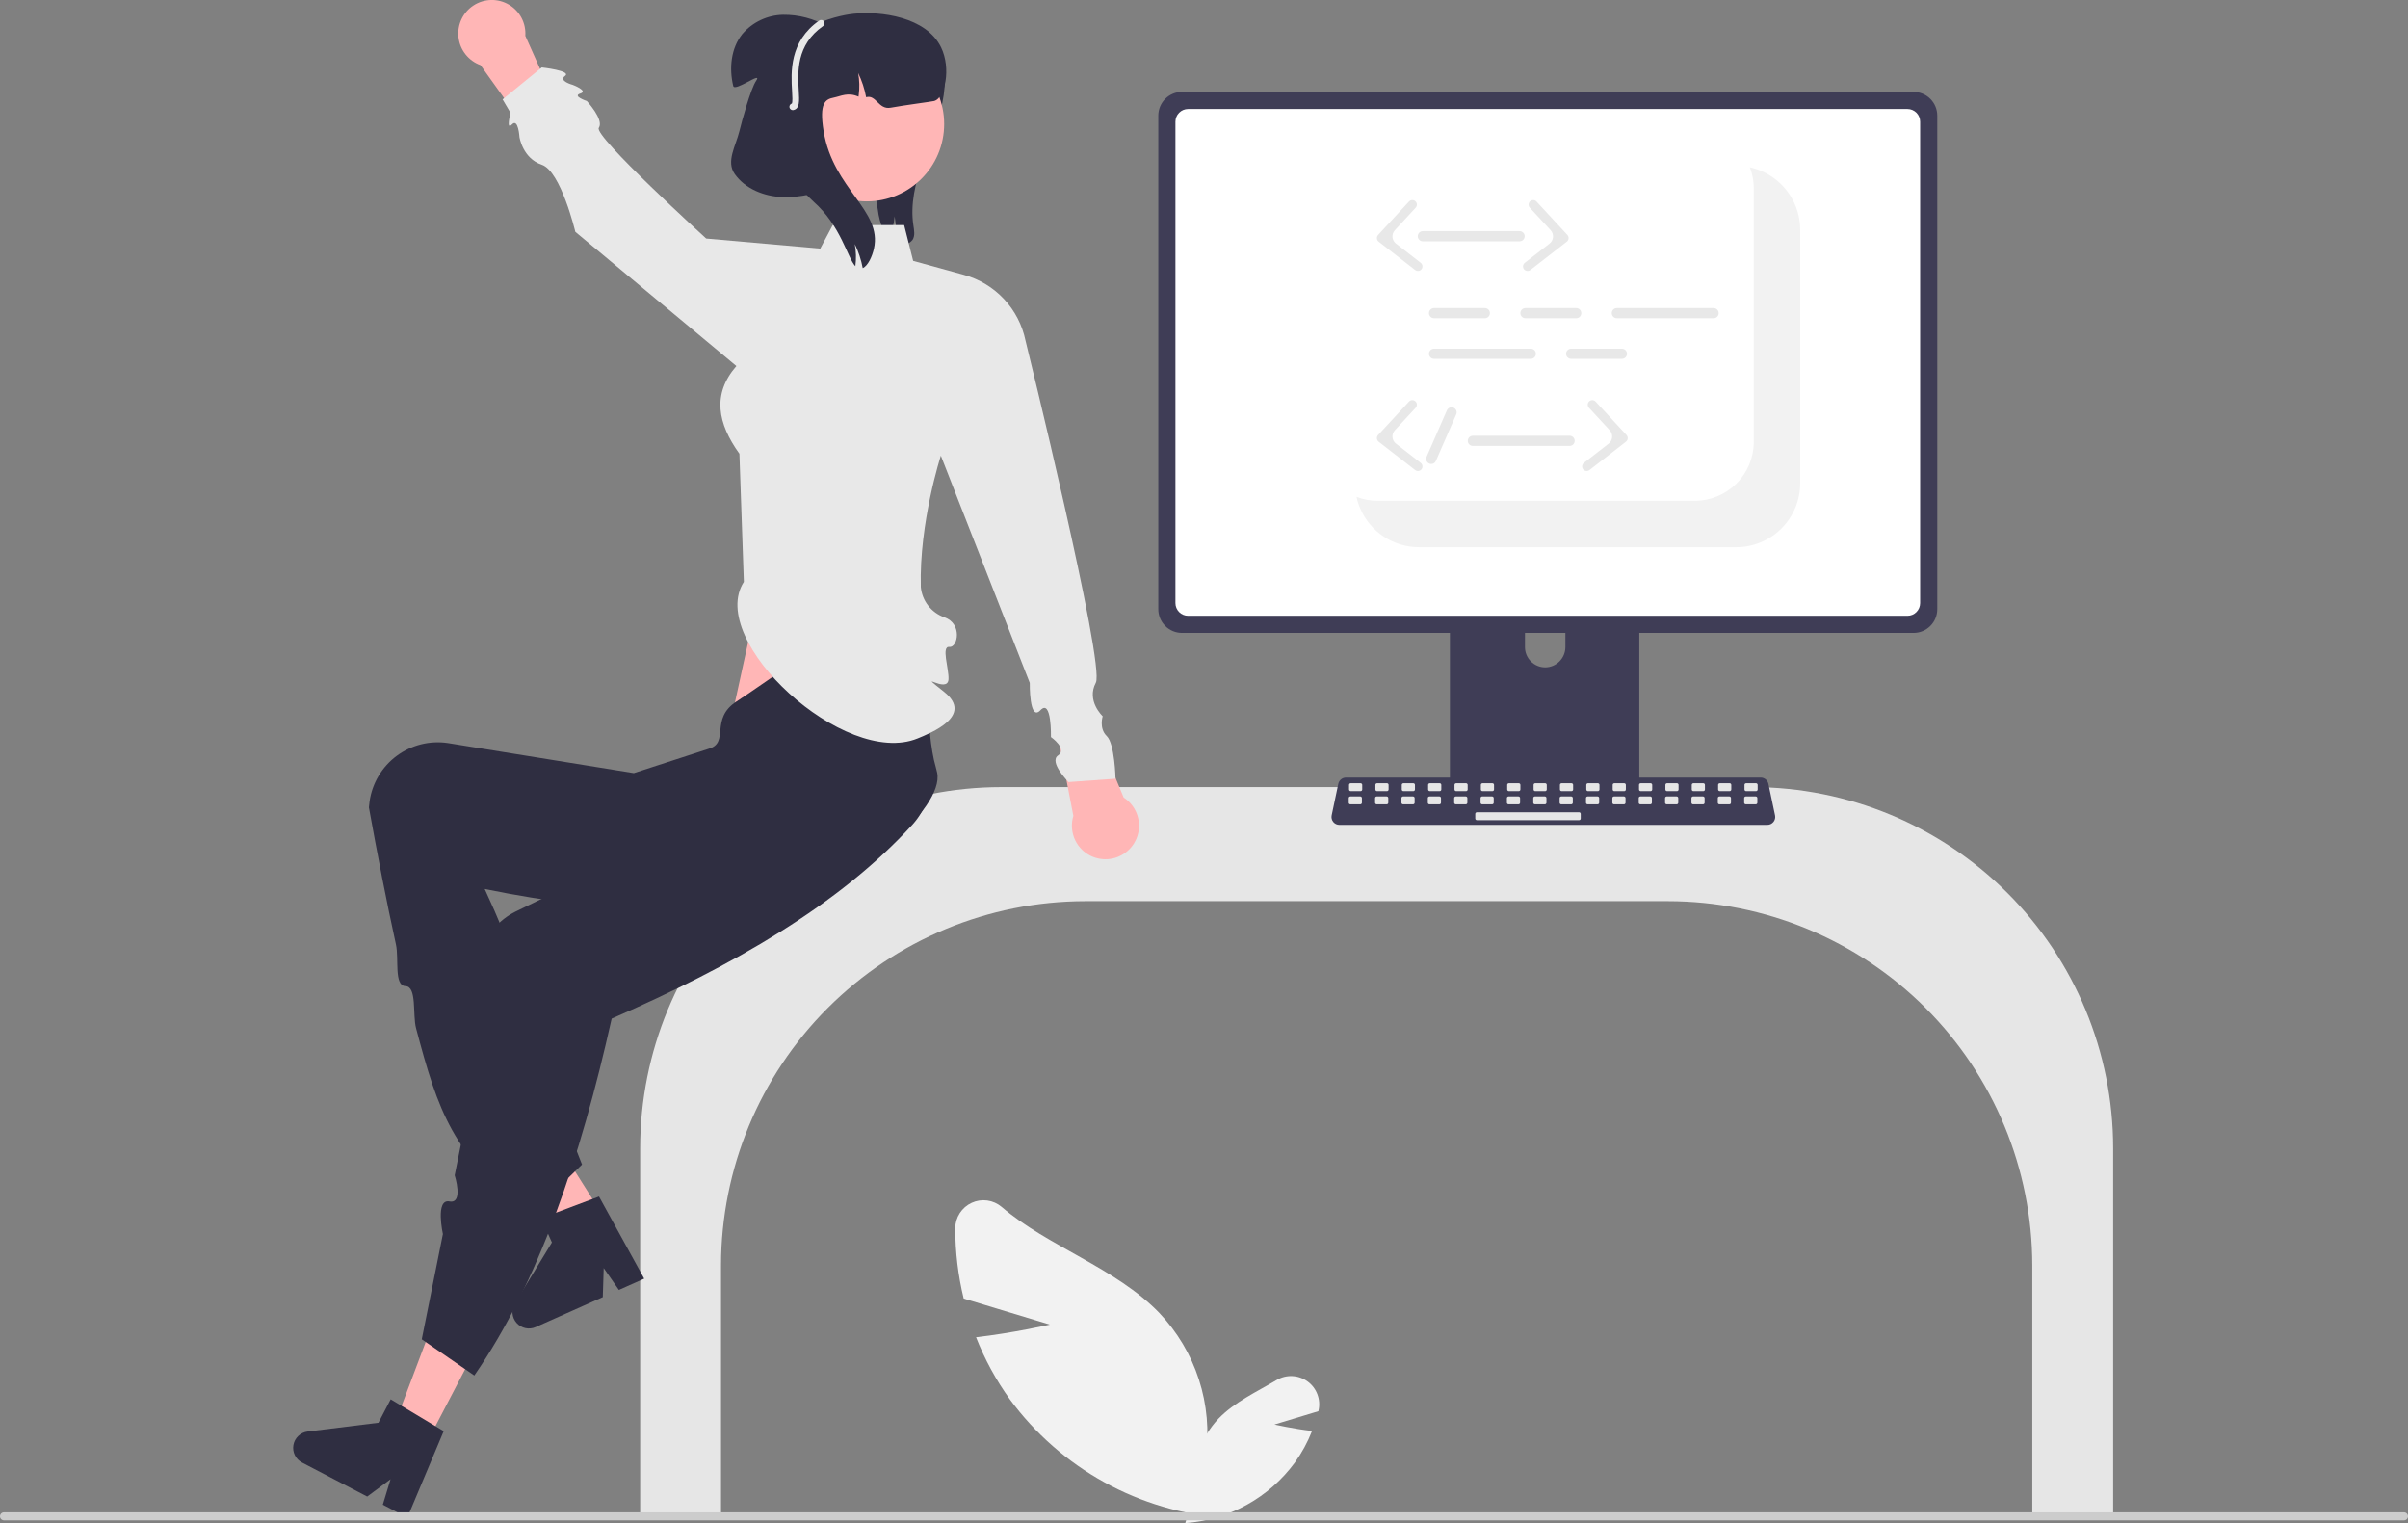 <svg width="672" height="425" viewBox="0 0 672 425" fill="none" xmlns="http://www.w3.org/2000/svg">
<rect x="0" y="0" width="672" height="425" fill="#808080" stroke="none"/>
<g clip-path="url(#clip0_18_24)">
<path d="M254.678 66.916C254.215 67.513 253.575 67.948 252.849 68.16C252.124 68.371 251.35 68.348 250.639 68.093C250.422 68.029 250.21 67.952 250.003 67.862C250.237 65.364 250.121 62.847 249.659 60.382C249.478 62.501 248.96 64.577 248.124 66.533C247.443 65.85 246.885 65.054 246.476 64.18C245.714 62.373 245.208 60.468 244.975 58.52C243.847 51.884 242.734 44.981 244.575 38.496C247.27 29.022 255.771 22.212 259.321 13.021L261.071 11.451C264.065 16.549 264.197 22.883 262.977 28.664C261.763 34.456 259.316 39.893 257.382 45.478C255.448 51.064 253.999 57.006 254.896 62.851C255.102 64.227 255.417 65.74 254.678 66.916Z" fill="#2F2E41"/>
<path d="M215.803 147.075L204.403 199.203L254.194 215.417L246.872 147.075H215.803Z" fill="#FFB6B6"/>
<path d="M567.154 423.721H589.717V320.3C589.687 293.61 579.069 268.022 560.193 249.149C541.317 230.276 515.724 219.66 489.029 219.63H279.341C252.646 219.66 227.053 230.276 208.177 249.149C189.301 268.022 178.683 293.61 178.653 320.3V423.721H201.216V353.067C201.246 326.129 211.962 300.302 231.014 281.254C250.066 262.206 275.897 251.491 302.84 251.46H465.53C492.473 251.491 518.304 262.206 537.356 281.254C556.408 300.302 567.124 326.129 567.154 353.067V423.721Z" fill="#E6E6E6"/>
<path d="M292.983 369.616L268.936 362.337C267.373 355.913 266.584 349.324 266.587 342.712C266.599 341.218 267.035 339.759 267.846 338.505C268.657 337.25 269.808 336.253 271.165 335.629C272.522 335.004 274.029 334.78 275.509 334.98C276.989 335.181 278.381 335.799 279.523 336.762C292.42 347.822 311.311 353.724 323.502 366.328C328.548 371.624 332.336 377.989 334.588 384.949C336.839 391.908 337.495 399.286 336.506 406.533L341.77 423.554C329.99 422.704 318.534 419.311 308.193 413.608C297.851 407.905 288.868 400.029 281.864 390.521C277.988 385.148 274.804 379.309 272.387 373.14C282.585 371.984 292.983 369.616 292.983 369.616Z" fill="#F2F2F2"/>
<path d="M355.653 397.49L367.917 393.777C367.933 393.712 367.948 393.647 367.964 393.582C368.303 392.082 368.196 390.516 367.655 389.076C367.114 387.636 366.164 386.387 364.921 385.481C363.677 384.576 362.196 384.054 360.66 383.981C359.124 383.908 357.6 384.286 356.276 385.069C350.708 388.375 344.526 391.222 340.087 395.812C337.513 398.514 335.581 401.76 334.433 405.31C333.285 408.86 332.95 412.622 333.454 416.319L330.77 425C336.778 424.567 342.62 422.836 347.895 419.927C353.17 417.019 357.751 413.001 361.323 408.152C363.3 405.412 364.925 402.433 366.157 399.287C360.956 398.697 355.653 397.49 355.653 397.49Z" fill="#F2F2F2"/>
<path d="M454.931 143.36H407.171C406.495 143.361 405.848 143.63 405.371 144.108C404.894 144.587 404.626 145.235 404.627 145.91V221.343H457.482V145.91C457.482 145.575 457.416 145.244 457.288 144.934C457.16 144.624 456.972 144.343 456.735 144.106C456.498 143.87 456.217 143.682 455.907 143.554C455.598 143.425 455.266 143.36 454.931 143.36ZM431.212 186.22C429.718 186.213 428.288 185.617 427.232 184.561C426.175 183.505 425.579 182.075 425.572 180.581V171.881C425.574 170.386 426.169 168.954 427.226 167.898C428.284 166.842 429.717 166.249 431.212 166.249C432.706 166.249 434.139 166.842 435.197 167.898C436.254 168.954 436.849 170.386 436.851 171.881V180.581C436.844 182.075 436.248 183.505 435.192 184.561C434.136 185.617 432.705 186.213 431.212 186.22Z" fill="#3F3D56"/>
<path d="M534.017 25.638H329.862C328.108 25.641 326.427 26.339 325.187 27.579C323.946 28.819 323.248 30.5 323.246 32.254V169.993C323.247 171.747 323.945 173.429 325.185 174.669C326.426 175.91 328.108 176.607 329.862 176.609H534.017C535.771 176.607 537.453 175.91 538.694 174.669C539.934 173.429 540.632 171.747 540.633 169.993V32.254C540.631 30.5 539.933 28.819 538.692 27.579C537.452 26.339 535.771 25.641 534.017 25.638Z" fill="#3F3D56"/>
<path d="M532.313 30.416H331.568C330.629 30.418 329.729 30.793 329.065 31.457C328.402 32.122 328.029 33.023 328.029 33.962V168.287C328.031 169.225 328.404 170.124 329.068 170.787C329.731 171.451 330.63 171.824 331.568 171.825H532.313C533.251 171.824 534.15 171.451 534.813 170.787C535.476 170.124 535.85 169.225 535.851 168.287V33.962C535.851 33.023 535.479 32.122 534.815 31.457C534.152 30.793 533.252 30.418 532.313 30.416Z" fill="white"/>
<path d="M404.463 218.93V226.208C404.464 226.585 404.614 226.947 404.88 227.213C405.147 227.48 405.509 227.63 405.886 227.631H456.223C456.6 227.629 456.96 227.479 457.227 227.212C457.493 226.946 457.644 226.585 457.646 226.208V218.93H404.463Z" fill="#3F3D56"/>
<path d="M493.211 230.163H373.779C373.452 230.163 373.129 230.09 372.834 229.95C372.539 229.809 372.279 229.605 372.073 229.351C371.867 229.097 371.72 228.8 371.643 228.483C371.567 228.165 371.562 227.834 371.629 227.514L373.482 218.714C373.588 218.222 373.858 217.781 374.249 217.463C374.64 217.146 375.128 216.972 375.632 216.97H491.358C491.862 216.972 492.35 217.146 492.741 217.463C493.132 217.781 493.402 218.222 493.508 218.714L495.361 227.514C495.428 227.834 495.423 228.165 495.347 228.483C495.27 228.8 495.123 229.097 494.917 229.351C494.711 229.605 494.451 229.809 494.156 229.95C493.861 230.09 493.538 230.163 493.211 230.163Z" fill="#3F3D56"/>
<path d="M379.701 218.555H376.937C376.685 218.555 376.48 218.759 376.48 219.012V220.304C376.48 220.557 376.685 220.761 376.937 220.761H379.701C379.954 220.761 380.158 220.557 380.158 220.304V219.012C380.158 218.759 379.954 218.555 379.701 218.555Z" fill="#E6E6E6"/>
<path d="M387.058 218.555H384.294C384.041 218.555 383.837 218.759 383.837 219.012V220.304C383.837 220.557 384.041 220.761 384.294 220.761H387.058C387.31 220.761 387.515 220.557 387.515 220.304V219.012C387.515 218.759 387.31 218.555 387.058 218.555Z" fill="#E6E6E6"/>
<path d="M394.415 218.555H391.651C391.398 218.555 391.193 218.759 391.193 219.012V220.304C391.193 220.557 391.398 220.761 391.651 220.761H394.415C394.667 220.761 394.872 220.557 394.872 220.304V219.012C394.872 218.759 394.667 218.555 394.415 218.555Z" fill="#E6E6E6"/>
<path d="M401.771 218.555H399.007C398.755 218.555 398.55 218.759 398.55 219.012V220.304C398.55 220.557 398.755 220.761 399.007 220.761H401.771C402.024 220.761 402.229 220.557 402.229 220.304V219.012C402.229 218.759 402.024 218.555 401.771 218.555Z" fill="#E6E6E6"/>
<path d="M409.128 218.555H406.364C406.112 218.555 405.907 218.759 405.907 219.012V220.304C405.907 220.557 406.112 220.761 406.364 220.761H409.128C409.381 220.761 409.585 220.557 409.585 220.304V219.012C409.585 218.759 409.381 218.555 409.128 218.555Z" fill="#E6E6E6"/>
<path d="M416.485 218.555H413.721C413.468 218.555 413.264 218.759 413.264 219.012V220.304C413.264 220.557 413.468 220.761 413.721 220.761H416.485C416.738 220.761 416.942 220.557 416.942 220.304V219.012C416.942 218.759 416.738 218.555 416.485 218.555Z" fill="#E6E6E6"/>
<path d="M423.842 218.555H421.078C420.825 218.555 420.621 218.759 420.621 219.012V220.304C420.621 220.557 420.825 220.761 421.078 220.761H423.842C424.094 220.761 424.299 220.557 424.299 220.304V219.012C424.299 218.759 424.094 218.555 423.842 218.555Z" fill="#E6E6E6"/>
<path d="M431.199 218.555H428.434C428.182 218.555 427.977 218.759 427.977 219.012V220.304C427.977 220.557 428.182 220.761 428.434 220.761H431.199C431.451 220.761 431.656 220.557 431.656 220.304V219.012C431.656 218.759 431.451 218.555 431.199 218.555Z" fill="#E6E6E6"/>
<path d="M438.555 218.555H435.791C435.539 218.555 435.334 218.759 435.334 219.012V220.304C435.334 220.557 435.539 220.761 435.791 220.761H438.555C438.808 220.761 439.013 220.557 439.013 220.304V219.012C439.013 218.759 438.808 218.555 438.555 218.555Z" fill="#E6E6E6"/>
<path d="M445.912 218.555H443.148C442.896 218.555 442.691 218.759 442.691 219.012V220.304C442.691 220.557 442.896 220.761 443.148 220.761H445.912C446.165 220.761 446.369 220.557 446.369 220.304V219.012C446.369 218.759 446.165 218.555 445.912 218.555Z" fill="#E6E6E6"/>
<path d="M453.269 218.555H450.505C450.252 218.555 450.048 218.759 450.048 219.012V220.304C450.048 220.557 450.252 220.761 450.505 220.761H453.269C453.521 220.761 453.726 220.557 453.726 220.304V219.012C453.726 218.759 453.521 218.555 453.269 218.555Z" fill="#E6E6E6"/>
<path d="M460.626 218.555H457.862C457.609 218.555 457.404 218.759 457.404 219.012V220.304C457.404 220.557 457.609 220.761 457.862 220.761H460.626C460.878 220.761 461.083 220.557 461.083 220.304V219.012C461.083 218.759 460.878 218.555 460.626 218.555Z" fill="#E6E6E6"/>
<path d="M467.983 218.555H465.218C464.966 218.555 464.761 218.759 464.761 219.012V220.304C464.761 220.557 464.966 220.761 465.218 220.761H467.983C468.235 220.761 468.44 220.557 468.44 220.304V219.012C468.44 218.759 468.235 218.555 467.983 218.555Z" fill="#E6E6E6"/>
<path d="M475.339 218.555H472.575C472.323 218.555 472.118 218.759 472.118 219.012V220.304C472.118 220.557 472.323 220.761 472.575 220.761H475.339C475.592 220.761 475.796 220.557 475.796 220.304V219.012C475.796 218.759 475.592 218.555 475.339 218.555Z" fill="#E6E6E6"/>
<path d="M482.696 218.555H479.932C479.679 218.555 479.475 218.759 479.475 219.012V220.304C479.475 220.557 479.679 220.761 479.932 220.761H482.696C482.949 220.761 483.153 220.557 483.153 220.304V219.012C483.153 218.759 482.949 218.555 482.696 218.555Z" fill="#E6E6E6"/>
<path d="M490.053 218.555H487.289C487.036 218.555 486.832 218.759 486.832 219.012V220.304C486.832 220.557 487.036 220.761 487.289 220.761H490.053C490.305 220.761 490.51 220.557 490.51 220.304V219.012C490.51 218.759 490.305 218.555 490.053 218.555Z" fill="#E6E6E6"/>
<path d="M379.614 222.233H376.85C376.598 222.233 376.393 222.437 376.393 222.69V223.982C376.393 224.235 376.598 224.439 376.85 224.439H379.614C379.867 224.439 380.071 224.235 380.071 223.982V222.69C380.071 222.437 379.867 222.233 379.614 222.233Z" fill="#E6E6E6"/>
<path d="M386.971 222.233H384.207C383.954 222.233 383.75 222.437 383.75 222.69V223.982C383.75 224.235 383.954 224.439 384.207 224.439H386.971C387.223 224.439 387.428 224.235 387.428 223.982V222.69C387.428 222.437 387.223 222.233 386.971 222.233Z" fill="#E6E6E6"/>
<path d="M394.328 222.233H391.564C391.311 222.233 391.106 222.437 391.106 222.69V223.982C391.106 224.235 391.311 224.439 391.564 224.439H394.328C394.58 224.439 394.785 224.235 394.785 223.982V222.69C394.785 222.437 394.58 222.233 394.328 222.233Z" fill="#E6E6E6"/>
<path d="M401.685 222.233H398.92C398.668 222.233 398.463 222.437 398.463 222.69V223.982C398.463 224.235 398.668 224.439 398.92 224.439H401.685C401.937 224.439 402.142 224.235 402.142 223.982V222.69C402.142 222.437 401.937 222.233 401.685 222.233Z" fill="#E6E6E6"/>
<path d="M409.041 222.233H406.277C406.025 222.233 405.82 222.437 405.82 222.69V223.982C405.82 224.235 406.025 224.439 406.277 224.439H409.041C409.294 224.439 409.498 224.235 409.498 223.982V222.69C409.498 222.437 409.294 222.233 409.041 222.233Z" fill="#E6E6E6"/>
<path d="M416.398 222.233H413.634C413.382 222.233 413.177 222.437 413.177 222.69V223.982C413.177 224.235 413.382 224.439 413.634 224.439H416.398C416.651 224.439 416.855 224.235 416.855 223.982V222.69C416.855 222.437 416.651 222.233 416.398 222.233Z" fill="#E6E6E6"/>
<path d="M423.755 222.233H420.991C420.738 222.233 420.534 222.437 420.534 222.69V223.982C420.534 224.235 420.738 224.439 420.991 224.439H423.755C424.007 224.439 424.212 224.235 424.212 223.982V222.69C424.212 222.437 424.007 222.233 423.755 222.233Z" fill="#E6E6E6"/>
<path d="M431.112 222.233H428.348C428.095 222.233 427.89 222.437 427.89 222.69V223.982C427.89 224.235 428.095 224.439 428.348 224.439H431.112C431.364 224.439 431.569 224.235 431.569 223.982V222.69C431.569 222.437 431.364 222.233 431.112 222.233Z" fill="#E6E6E6"/>
<path d="M438.468 222.233H435.704C435.452 222.233 435.247 222.437 435.247 222.69V223.982C435.247 224.235 435.452 224.439 435.704 224.439H438.468C438.721 224.439 438.926 224.235 438.926 223.982V222.69C438.926 222.437 438.721 222.233 438.468 222.233Z" fill="#E6E6E6"/>
<path d="M445.825 222.233H443.061C442.809 222.233 442.604 222.437 442.604 222.69V223.982C442.604 224.235 442.809 224.439 443.061 224.439H445.825C446.078 224.439 446.282 224.235 446.282 223.982V222.69C446.282 222.437 446.078 222.233 445.825 222.233Z" fill="#E6E6E6"/>
<path d="M453.182 222.233H450.418C450.165 222.233 449.961 222.437 449.961 222.69V223.982C449.961 224.235 450.165 224.439 450.418 224.439H453.182C453.435 224.439 453.639 224.235 453.639 223.982V222.69C453.639 222.437 453.435 222.233 453.182 222.233Z" fill="#E6E6E6"/>
<path d="M460.539 222.233H457.775C457.522 222.233 457.318 222.437 457.318 222.69V223.982C457.318 224.235 457.522 224.439 457.775 224.439H460.539C460.791 224.439 460.996 224.235 460.996 223.982V222.69C460.996 222.437 460.791 222.233 460.539 222.233Z" fill="#E6E6E6"/>
<path d="M467.896 222.233H465.132C464.879 222.233 464.674 222.437 464.674 222.69V223.982C464.674 224.235 464.879 224.439 465.132 224.439H467.896C468.148 224.439 468.353 224.235 468.353 223.982V222.69C468.353 222.437 468.148 222.233 467.896 222.233Z" fill="#E6E6E6"/>
<path d="M475.252 222.233H472.488C472.236 222.233 472.031 222.437 472.031 222.69V223.982C472.031 224.235 472.236 224.439 472.488 224.439H475.252C475.505 224.439 475.71 224.235 475.71 223.982V222.69C475.71 222.437 475.505 222.233 475.252 222.233Z" fill="#E6E6E6"/>
<path d="M482.609 222.233H479.845C479.593 222.233 479.388 222.437 479.388 222.69V223.982C479.388 224.235 479.593 224.439 479.845 224.439H482.609C482.862 224.439 483.066 224.235 483.066 223.982V222.69C483.066 222.437 482.862 222.233 482.609 222.233Z" fill="#E6E6E6"/>
<path d="M489.966 222.233H487.202C486.949 222.233 486.745 222.437 486.745 222.69V223.982C486.745 224.235 486.949 224.439 487.202 224.439H489.966C490.218 224.439 490.423 224.235 490.423 223.982V222.69C490.423 222.437 490.218 222.233 489.966 222.233Z" fill="#E6E6E6"/>
<path d="M440.676 226.646H412.163C411.91 226.646 411.706 226.85 411.706 227.103V228.395C411.706 228.648 411.91 228.853 412.163 228.853H440.676C440.928 228.853 441.133 228.648 441.133 228.395V227.103C441.133 226.85 440.928 226.646 440.676 226.646Z" fill="#E6E6E6"/>
<path d="M502.381 64.137V134.838C502.38 139.573 500.498 144.114 497.15 147.462C493.801 150.81 489.26 152.691 484.524 152.691H396.019C392.535 152.692 389.126 151.674 386.213 149.763C383.3 147.852 381.01 145.131 379.623 141.935C379.159 140.878 378.804 139.777 378.565 138.649C380.447 139.376 382.447 139.748 384.464 139.744H472.969C477.333 139.738 481.517 138.002 484.603 134.917C487.688 131.831 489.425 127.649 489.431 123.286V52.584C489.435 50.567 489.063 48.567 488.335 46.686C489.464 46.925 490.565 47.28 491.622 47.744C494.819 49.13 497.54 51.42 499.452 54.333C501.363 57.245 502.381 60.653 502.381 64.137Z" fill="#F2F2F2"/>
<path d="M172.194 345.431L163.416 350.866L137.555 319.082L150.51 311.063L172.194 345.431Z" fill="#FFB6B6"/>
<path d="M179.773 356.784L172.712 359.935L168.475 353.832L168.223 361.939L149.494 370.298C148.597 370.699 147.594 370.802 146.634 370.593C145.673 370.384 144.805 369.873 144.155 369.135C143.505 368.398 143.108 367.472 143.022 366.493C142.936 365.513 143.165 364.532 143.676 363.693L154.021 346.69L151.012 339.951L167.163 333.869L179.773 356.784Z" fill="#2F2E41"/>
<path d="M147.603 339.317L162.43 324.952C151.415 297.775 150.534 280.93 135.264 248.061C171.494 255.47 197.397 255.02 227.361 248.377C237.505 246.163 263.678 225.95 261.526 215.585C261.426 215.1 261.307 214.621 261.17 214.145C257.954 203.181 260.218 186.391 253.257 174.224C240.377 169.369 220.809 185.763 205.502 195.757C198.121 200.575 203.524 207.142 198.011 208.863L176.879 215.722L125.03 207.35C122.524 206.97 119.968 207.09 117.509 207.702C115.049 208.315 112.736 209.408 110.701 210.919C108.666 212.429 106.951 214.328 105.653 216.505C104.356 218.681 103.502 221.093 103.141 223.601C103.053 224.164 102.99 224.73 102.951 225.299C105.336 238.503 107.823 251.36 110.5 263.565C111.365 267.504 109.906 275.057 113.156 275.169C116.406 275.281 115.097 283.093 116.109 286.912C122.34 310.423 126.28 321.801 147.603 339.317Z" fill="#2F2E41"/>
<path d="M119.226 402.326L110.081 397.553L124.55 359.229L138.048 366.273L119.226 402.326Z" fill="#FFB6B6"/>
<path d="M117.702 373.714L132.367 383.809C150.34 357.821 162.009 323.093 170.7 284.235C204.539 269.477 234.149 252.591 254.783 229.942C258.171 226.145 259.948 221.178 259.736 216.094C259.525 211.009 257.342 206.207 253.65 202.704C253.289 202.365 252.916 202.041 252.53 201.731C243.593 194.613 223.744 198.709 211.057 192.76L188.393 224.122L190.998 231.427L183.114 235.264L176.457 238.504L168.837 242.213L143.857 254.372C141.592 255.504 139.574 257.073 137.919 258.988C136.263 260.904 135.004 263.128 134.213 265.533C133.421 267.937 133.114 270.475 133.309 272.999C133.503 275.523 134.196 277.983 135.346 280.238C135.599 280.749 135.872 281.248 136.168 281.736L126.89 327.947C126.89 327.947 129.443 335.992 125.426 335.239C121.41 334.486 123.599 344.344 123.599 344.344L117.702 373.714Z" fill="#2F2E41"/>
<path d="M113.688 423.447L106.832 419.87L108.987 412.76L102.475 417.596L84.292 408.108C83.42 407.653 82.717 406.931 82.285 406.049C81.852 405.166 81.713 404.168 81.888 403.201C82.063 402.234 82.543 401.348 83.257 400.672C83.971 399.997 84.882 399.567 85.858 399.446L105.612 396.997L109.027 390.455L123.824 399.335L113.688 423.447Z" fill="#2F2E41"/>
<path d="M313.58 222.537L302.884 196.693L294.457 201.374L299.546 227.664C299.037 229.33 299.002 231.104 299.445 232.789C299.889 234.473 300.794 236 302.058 237.199C303.323 238.397 304.896 239.219 306.602 239.572C308.308 239.925 310.079 239.796 311.715 239.198C313.351 238.6 314.789 237.558 315.865 236.188C316.941 234.819 317.614 233.176 317.808 231.445C318.002 229.714 317.709 227.963 316.962 226.39C316.215 224.816 315.044 223.482 313.58 222.537Z" fill="#FFB6B6"/>
<path d="M134.095 18.169L150.37 40.918L157.517 34.45L146.602 9.996C146.721 8.258 146.353 6.522 145.539 4.982C144.725 3.442 143.497 2.159 141.994 1.278C140.491 0.398 138.772 -0.047 137.031 -0.004C135.289 0.038 133.594 0.566 132.136 1.519C130.677 2.472 129.514 3.812 128.776 5.39C128.038 6.968 127.755 8.72 127.958 10.45C128.162 12.18 128.844 13.819 129.928 15.182C131.012 16.546 132.455 17.58 134.095 18.169H134.095Z" fill="#FFB6B6"/>
<path d="M207.589 162.356C197.033 178.727 235.706 214.395 256.066 206.055C259.631 204.594 271.895 199.77 263.512 193.082C255.13 186.395 264.484 193.879 264.705 189.526C264.853 186.615 262.599 180.23 264.951 180.504C267.302 180.777 268.652 173.977 263.53 172.245C261.75 171.609 260.187 170.479 259.026 168.986C257.865 167.494 257.154 165.701 256.976 163.819C256.486 145.876 262.564 127.141 262.564 127.141L287.376 190.555C287.376 190.555 287.192 201.525 290.356 198.173C293.52 194.82 293.29 205.671 293.29 205.671C293.29 205.671 297.995 208.954 295.29 210.781C292.584 212.608 298.202 218.225 298.202 218.225L311.311 217.289C311.311 217.289 311.106 207.553 308.868 205.399C306.63 203.246 307.729 199.858 307.729 199.858C307.729 199.858 303.114 195.566 305.808 190.512C308.502 185.458 286.191 95.056 286.191 95.056C285.297 90.707 283.217 86.689 280.182 83.448C277.147 80.206 273.275 77.867 268.993 76.688L254.835 72.79L252.32 62.817H232.384L228.911 69.37L197.075 66.561C197.075 66.561 165.573 37.904 167.111 35.667C168.649 33.429 163.766 28.191 163.766 28.191C163.766 28.191 159.596 26.826 161.949 26.097C164.302 25.369 159.854 23.684 159.854 23.684C159.854 23.684 155.735 22.602 157.678 21.177C159.621 19.752 151.193 18.815 151.193 18.815L140.259 27.735L142.469 31.482C142.469 31.482 141.122 36.583 142.88 34.721C144.639 32.858 144.97 38.263 144.97 38.263C144.97 38.263 145.868 44.182 151.193 45.965C156.519 47.748 160.557 64.689 160.557 64.689L205.502 102.137C198.657 109.993 200.286 118.208 206.35 126.611L207.589 162.356Z" fill="#E8E8E8"/>
<path d="M241.903 56.19C253.826 56.19 263.491 46.526 263.491 34.605C263.491 22.684 253.826 13.021 241.903 13.021C229.98 13.021 220.314 22.684 220.314 34.605C220.314 46.526 229.98 56.19 241.903 56.19Z" fill="#FFB6B6"/>
<path d="M260.748 28.177C260.195 28.337 252.086 29.394 248.575 30.05C245.129 30.696 244.53 26.305 241.712 27.129C241.713 27.11 241.71 27.09 241.702 27.073C241.265 24.746 240.519 22.489 239.483 20.36C239.859 22.399 239.913 24.484 239.642 26.539C239.641 26.593 239.634 26.646 239.623 26.698C239.614 26.792 239.595 26.876 239.586 26.97C236.608 25.659 234.717 26.829 232.657 27.241C230.353 27.7 228.556 28.711 229.848 36.603C232.498 52.837 246.281 58.632 243.893 69.37C243.425 71.495 242.245 74.154 240.766 74.819C240.329 72.492 239.583 70.235 238.547 68.106C238.922 70.145 238.976 72.23 238.706 74.285C236.412 71.804 234.754 63.135 227.039 56.263C225.138 54.578 215.615 44.58 214.473 42.22C214.823 44.106 214.993 46.022 214.978 47.941C214.981 49.224 214.893 50.507 214.716 51.779C214.716 51.861 214.707 51.943 214.688 52.022C214.679 52.172 214.651 52.303 214.632 52.444C214.613 52.603 214.585 52.752 214.557 52.912C211.439 52.462 208.677 51.919 207.375 50.646C201.045 44.486 208.77 32.484 212.993 21.624C219.033 6.074 236.571 4.005 238.275 3.836C245.785 3.078 258.473 4.688 262.621 13.198C265.523 19.162 263.669 27.335 260.748 28.177Z" fill="#2F2E41"/>
<path d="M215.227 31.687L230.865 7.365C227.117 5.189 222.849 4.07 218.516 4.126C216.356 4.171 214.23 4.67 212.277 5.591C210.323 6.513 208.586 7.835 207.177 9.473C203.984 13.442 203.435 19.052 204.632 24.003C205.045 25.713 212.915 19.697 211.042 22.505C209.505 24.704 206.991 33.947 206.361 36.548C205.346 40.734 202.556 45.032 205.041 48.551C207.98 52.711 213.225 54.78 218.316 54.99C223.406 55.2 228.417 53.789 233.254 52.192L215.227 31.687Z" fill="#2F2E41"/>
<path d="M221.235 30.728C221.01 30.728 220.791 30.646 220.621 30.498C220.451 30.349 220.34 30.145 220.309 29.921C220.278 29.697 220.329 29.47 220.452 29.281C220.575 29.092 220.763 28.953 220.98 28.891C221.225 28.486 221.125 26.782 221.044 25.404C220.739 20.233 220.229 11.578 228.634 5.735C228.838 5.593 229.09 5.538 229.334 5.582C229.578 5.626 229.795 5.765 229.937 5.969C230.079 6.173 230.134 6.425 230.09 6.669C230.046 6.913 229.907 7.13 229.703 7.272C222.161 12.516 222.613 20.206 222.913 25.294C223.084 28.203 223.208 30.305 221.443 30.705C221.375 30.72 221.305 30.728 221.235 30.728Z" fill="#E8E8E8"/>
<path d="M1.09593e-06 423.115C-0.001 423.409 0.115 423.692 0.323 423.901C0.531 424.11 0.813 424.228 1.108 424.229H670.886C671.181 424.229 671.465 424.111 671.674 423.902C671.883 423.694 672 423.41 672 423.115C672 422.819 671.883 422.536 671.674 422.327C671.465 422.118 671.181 422.001 670.886 422.001H1.114C0.968 422 0.824 422.029 0.689 422.084C0.554 422.139 0.431 422.221 0.328 422.324C0.224 422.426 0.142 422.549 0.086 422.683C0.03 422.818 0 422.962 2.96715e-05 423.108L1.09593e-06 423.115Z" fill="#CCCCCC"/>
<path d="M414.373 88.798H400.204C399.828 88.798 399.468 88.648 399.202 88.383C398.937 88.117 398.787 87.757 398.787 87.381C398.787 87.005 398.937 86.645 399.202 86.379C399.468 86.114 399.828 85.965 400.204 85.965H414.373C414.749 85.965 415.11 86.114 415.375 86.379C415.641 86.645 415.79 87.005 415.79 87.381C415.79 87.757 415.641 88.117 415.375 88.383C415.11 88.648 414.749 88.798 414.373 88.798Z" fill="#E8E8E8"/>
<path d="M439.878 88.798H425.709C425.523 88.798 425.338 88.761 425.166 88.69C424.995 88.619 424.838 88.514 424.707 88.383C424.575 88.251 424.471 88.095 424.4 87.923C424.328 87.751 424.292 87.567 424.292 87.381C424.292 87.195 424.328 87.011 424.4 86.839C424.471 86.667 424.575 86.511 424.707 86.379C424.838 86.248 424.995 86.144 425.166 86.072C425.338 86.001 425.523 85.965 425.709 85.965H439.878C440.064 85.965 440.248 86.001 440.42 86.072C440.592 86.144 440.748 86.248 440.88 86.379C441.011 86.511 441.116 86.667 441.187 86.839C441.258 87.011 441.295 87.195 441.295 87.381C441.295 87.567 441.258 87.751 441.187 87.923C441.116 88.095 441.011 88.251 440.88 88.383C440.748 88.514 440.592 88.619 440.42 88.69C440.248 88.761 440.064 88.798 439.878 88.798Z" fill="#E8E8E8"/>
<path d="M452.63 100.131H438.461C438.275 100.131 438.091 100.094 437.919 100.023C437.747 99.952 437.591 99.848 437.459 99.716C437.327 99.585 437.223 99.428 437.152 99.257C437.081 99.085 437.044 98.9 437.044 98.714C437.044 98.528 437.081 98.344 437.152 98.172C437.223 98 437.327 97.844 437.459 97.713C437.591 97.581 437.747 97.477 437.919 97.406C438.091 97.334 438.275 97.298 438.461 97.298H452.63C452.816 97.298 453 97.334 453.172 97.406C453.344 97.477 453.5 97.581 453.632 97.713C453.763 97.844 453.868 98 453.939 98.172C454.01 98.344 454.047 98.528 454.047 98.714C454.047 98.9 454.01 99.085 453.939 99.257C453.868 99.428 453.763 99.585 453.632 99.716C453.5 99.848 453.344 99.952 453.172 100.023C453 100.094 452.816 100.131 452.63 100.131Z" fill="#E8E8E8"/>
<path d="M427.204 100.131H400.204C399.828 100.131 399.468 99.982 399.202 99.716C398.937 99.451 398.787 99.09 398.787 98.714C398.787 98.339 398.937 97.978 399.202 97.713C399.468 97.447 399.828 97.298 400.204 97.298H427.204C427.58 97.298 427.94 97.447 428.206 97.713C428.471 97.978 428.621 98.339 428.621 98.714C428.621 99.09 428.471 99.451 428.206 99.716C427.94 99.982 427.58 100.131 427.204 100.131Z" fill="#E8E8E8"/>
<path d="M478.213 88.798H451.213C450.837 88.798 450.477 88.648 450.211 88.383C449.945 88.117 449.796 87.757 449.796 87.381C449.796 87.005 449.945 86.645 450.211 86.379C450.477 86.114 450.837 85.965 451.213 85.965H478.213C478.399 85.965 478.583 86.001 478.755 86.072C478.927 86.144 479.083 86.248 479.215 86.379C479.346 86.511 479.45 86.667 479.522 86.839C479.593 87.011 479.63 87.195 479.63 87.381C479.63 87.567 479.593 87.751 479.522 87.923C479.45 88.095 479.346 88.251 479.215 88.383C479.083 88.514 478.927 88.619 478.755 88.69C478.583 88.761 478.399 88.798 478.213 88.798Z" fill="#E8E8E8"/>
<path d="M424.074 67.336H397.074C396.888 67.337 396.703 67.301 396.531 67.23C396.359 67.159 396.202 67.054 396.07 66.923C395.938 66.791 395.833 66.635 395.762 66.463C395.691 66.291 395.654 66.106 395.654 65.92C395.654 65.733 395.691 65.549 395.762 65.377C395.833 65.205 395.938 65.048 396.07 64.917C396.202 64.785 396.359 64.681 396.531 64.61C396.703 64.539 396.888 64.503 397.074 64.503H424.074C424.45 64.503 424.81 64.652 425.076 64.918C425.341 65.184 425.491 65.544 425.491 65.92C425.491 66.295 425.341 66.656 425.076 66.921C424.81 67.187 424.45 67.336 424.074 67.336Z" fill="#E8E8E8"/>
<path d="M426.294 75.613C426.029 75.613 425.771 75.531 425.556 75.377C425.341 75.224 425.179 75.006 425.093 74.756C425.007 74.506 425.002 74.236 425.077 73.982C425.153 73.729 425.306 73.505 425.514 73.343L432.428 67.97C432.706 67.754 432.936 67.483 433.103 67.173C433.271 66.864 433.372 66.523 433.401 66.173C433.43 65.822 433.385 65.469 433.271 65.137C433.156 64.804 432.974 64.499 432.735 64.24L426.931 57.958C426.818 57.836 426.73 57.692 426.672 57.536C426.614 57.38 426.588 57.213 426.595 57.047C426.601 56.88 426.641 56.717 426.71 56.566C426.78 56.414 426.879 56.278 427.001 56.165C427.124 56.052 427.267 55.964 427.424 55.907C427.58 55.849 427.746 55.823 427.913 55.829C428.079 55.836 428.243 55.875 428.394 55.945C428.545 56.015 428.681 56.114 428.794 56.236L437.414 65.565C437.533 65.694 437.624 65.846 437.682 66.012C437.739 66.178 437.761 66.355 437.747 66.53C437.732 66.705 437.682 66.875 437.598 67.03C437.514 67.184 437.4 67.32 437.261 67.428L427.072 75.346C426.85 75.519 426.576 75.613 426.294 75.613Z" fill="#E8E8E8"/>
<path d="M395.708 75.613C395.973 75.613 396.231 75.531 396.446 75.377C396.661 75.224 396.823 75.006 396.909 74.756C396.995 74.506 397 74.236 396.925 73.982C396.849 73.729 396.696 73.505 396.488 73.343L389.574 67.97C389.296 67.754 389.066 67.483 388.899 67.173C388.731 66.864 388.63 66.523 388.601 66.173C388.572 65.822 388.617 65.469 388.731 65.137C388.846 64.804 389.028 64.499 389.267 64.24L395.071 57.958C395.184 57.836 395.272 57.692 395.33 57.536C395.387 57.38 395.414 57.213 395.407 57.047C395.401 56.88 395.361 56.717 395.292 56.566C395.222 56.414 395.123 56.278 395.001 56.165C394.878 56.052 394.735 55.964 394.578 55.907C394.422 55.849 394.256 55.823 394.089 55.829C393.923 55.836 393.759 55.875 393.608 55.945C393.457 56.015 393.321 56.114 393.208 56.236L384.588 65.565C384.469 65.694 384.378 65.846 384.32 66.012C384.263 66.178 384.241 66.355 384.255 66.53C384.27 66.705 384.32 66.875 384.404 67.03C384.488 67.184 384.602 67.32 384.741 67.428L394.93 75.346C395.152 75.519 395.426 75.613 395.708 75.613Z" fill="#E8E8E8"/>
<path d="M438.032 124.426H411.032C410.656 124.426 410.296 124.276 410.03 124.011C409.764 123.745 409.615 123.385 409.615 123.009C409.615 122.633 409.764 122.273 410.03 122.007C410.296 121.742 410.656 121.592 411.032 121.592H438.032C438.407 121.592 438.768 121.742 439.033 122.007C439.299 122.273 439.448 122.633 439.448 123.009C439.448 123.385 439.299 123.745 439.033 124.011C438.768 124.276 438.407 124.426 438.032 124.426Z" fill="#E8E8E8"/>
<path d="M442.789 131.434C442.525 131.434 442.267 131.351 442.051 131.198C441.836 131.044 441.674 130.827 441.588 130.577C441.502 130.327 441.497 130.056 441.572 129.803C441.648 129.549 441.801 129.326 442.01 129.163L448.923 123.791C449.201 123.575 449.431 123.303 449.598 122.994C449.766 122.685 449.867 122.344 449.896 121.993C449.925 121.643 449.881 121.29 449.766 120.957C449.652 120.625 449.469 120.319 449.23 120.061L443.426 113.779C443.313 113.656 443.225 113.513 443.167 113.357C443.11 113.2 443.084 113.034 443.09 112.868C443.097 112.701 443.136 112.538 443.206 112.386C443.275 112.235 443.374 112.099 443.497 111.986C443.619 111.873 443.763 111.785 443.919 111.727C444.075 111.67 444.241 111.643 444.408 111.65C444.574 111.656 444.738 111.696 444.889 111.766C445.041 111.835 445.177 111.934 445.29 112.056L453.909 121.386C454.028 121.515 454.12 121.667 454.177 121.833C454.234 121.999 454.256 122.175 454.242 122.35C454.228 122.526 454.177 122.696 454.093 122.85C454.01 123.005 453.895 123.14 453.756 123.248L443.567 131.167C443.345 131.34 443.071 131.434 442.789 131.434Z" fill="#E8E8E8"/>
<path d="M395.708 131.434C395.973 131.434 396.231 131.351 396.446 131.198C396.661 131.044 396.823 130.827 396.909 130.577C396.995 130.327 397 130.056 396.925 129.803C396.849 129.549 396.696 129.326 396.488 129.163L389.574 123.791C389.296 123.575 389.066 123.303 388.899 122.994C388.731 122.685 388.63 122.344 388.601 121.993C388.572 121.643 388.617 121.29 388.731 120.957C388.846 120.625 389.028 120.319 389.267 120.061L395.071 113.779C395.3 113.531 395.42 113.204 395.407 112.868C395.394 112.531 395.248 112.214 395.001 111.986C394.753 111.758 394.426 111.637 394.089 111.65C393.753 111.663 393.436 111.809 393.208 112.056L384.588 121.386C384.469 121.515 384.378 121.667 384.32 121.833C384.263 121.999 384.241 122.175 384.255 122.35C384.27 122.526 384.32 122.696 384.404 122.85C384.488 123.005 384.602 123.14 384.741 123.248L394.93 131.167C395.152 131.34 395.426 131.434 395.708 131.434Z" fill="#E8E8E8"/>
<path d="M398.118 127.464L403.793 114.484C403.945 114.141 404.226 113.873 404.575 113.737C404.924 113.601 405.313 113.609 405.656 113.759C406 113.909 406.27 114.189 406.407 114.538C406.544 114.886 406.538 115.275 406.39 115.619L400.714 128.599C400.64 128.771 400.533 128.926 400.399 129.056C400.265 129.185 400.107 129.288 399.933 129.356C399.759 129.424 399.574 129.458 399.387 129.455C399.201 129.451 399.017 129.411 398.846 129.336C398.675 129.261 398.52 129.154 398.391 129.019C398.262 128.884 398.16 128.726 398.093 128.552C398.025 128.378 397.992 128.192 397.997 128.006C398.001 127.819 398.042 127.635 398.118 127.464Z" fill="#E8E8E8"/>
</g>
<defs>
<clipPath id="clip0_18_24">
<rect width="672" height="425" fill="white"/>
</clipPath>
</defs>
</svg>
